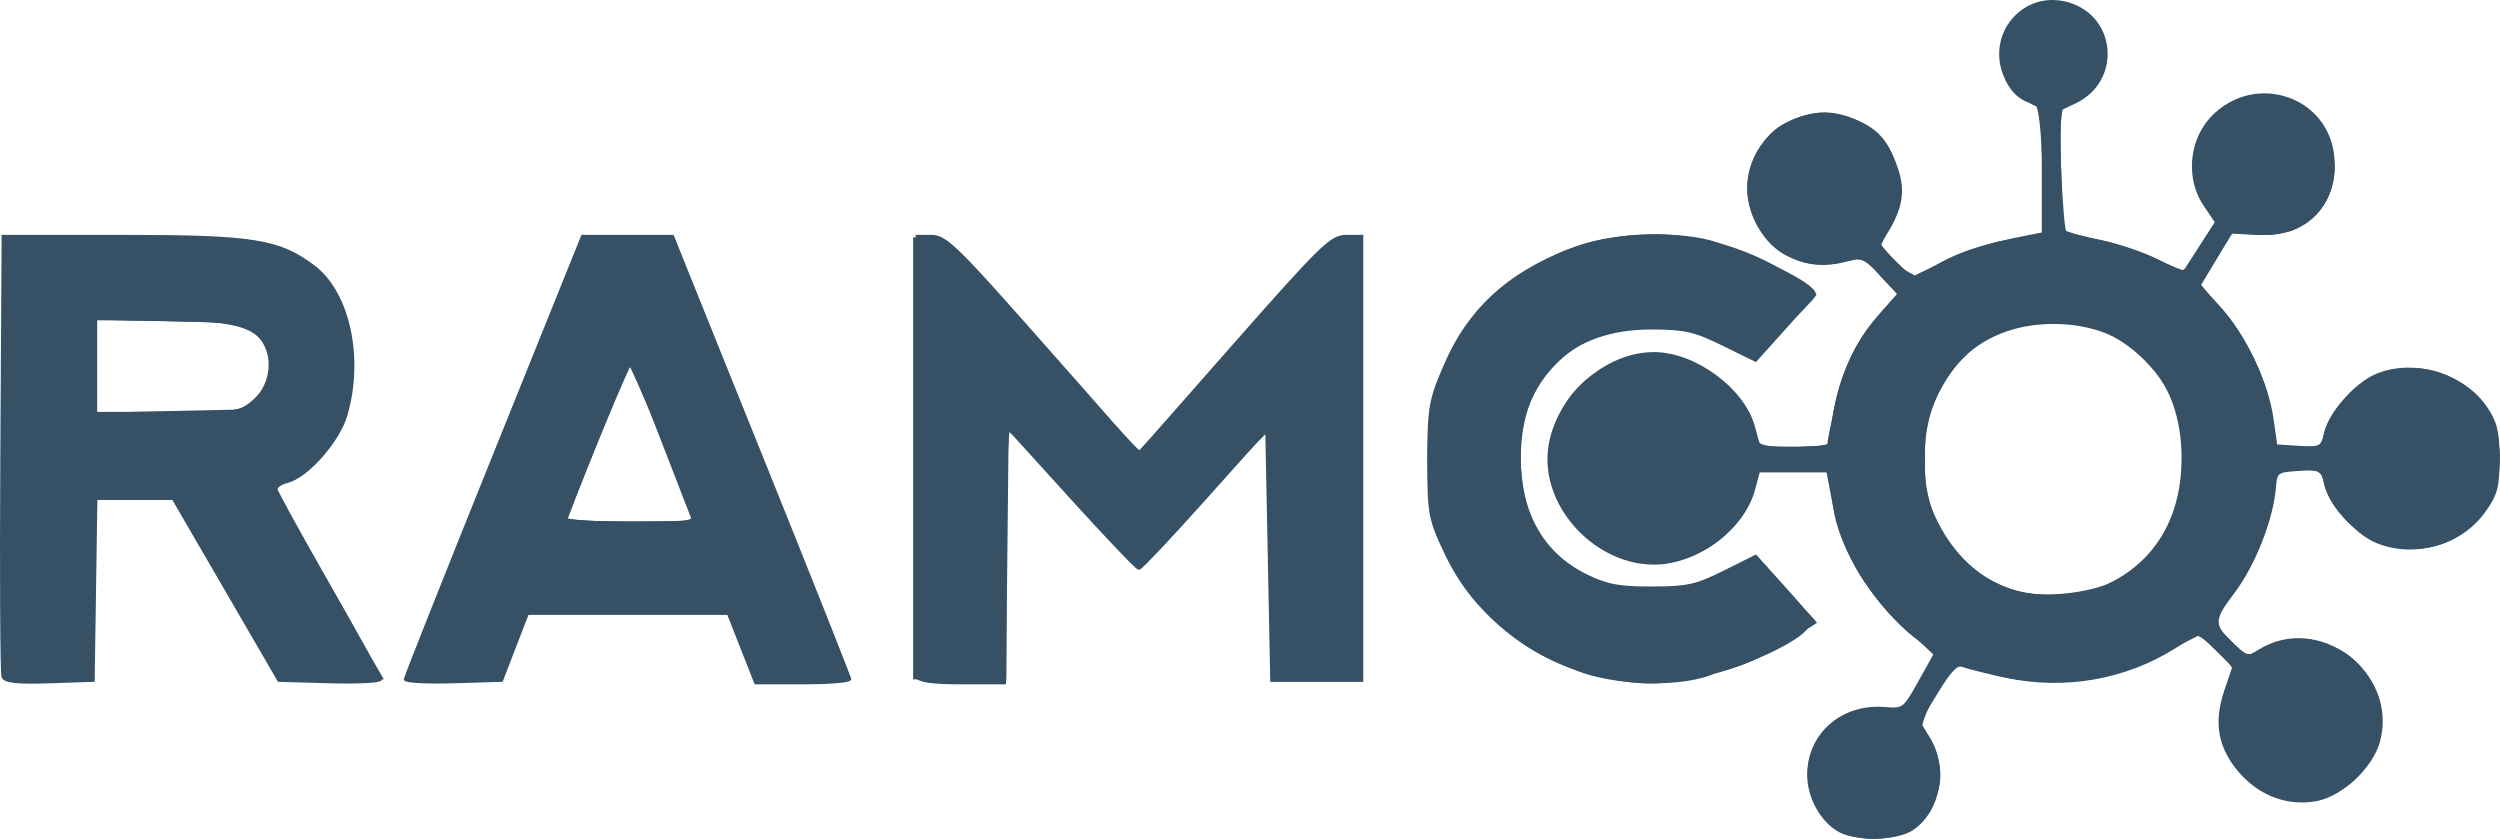 <?xml version="1.0" encoding="UTF-8" standalone="no"?>
<!-- Created with Inkscape (http://www.inkscape.org/) -->

<svg
   xmlns:dc="http://purl.org/dc/elements/1.1/"
   xmlns:cc="http://creativecommons.org/ns#"
   xmlns:rdf="http://www.w3.org/1999/02/22-rdf-syntax-ns#"
   xmlns:svg="http://www.w3.org/2000/svg"
   xmlns="http://www.w3.org/2000/svg"
   xmlns:sodipodi="http://sodipodi.sourceforge.net/DTD/sodipodi-0.dtd"
   xmlns:inkscape="http://www.inkscape.org/namespaces/inkscape"
   width="209.35mm"
   height="70.241mm"
   viewBox="0 0 209.35 70.241"
   version="1.1"
   id="svg835"
   inkscape:version="0.92.4 (5da689c313, 2019-01-14)"
   sodipodi:docname="ramco_logo_slate.svg">
  <defs
     id="defs829" />
  <sodipodi:namedview
     id="base"
     pagecolor="#ffffff"
     bordercolor="#ff6666"
     borderopacity="1"
     inkscape:pageopacity="0.0"
     inkscape:pageshadow="2"
     inkscape:zoom="0.35"
     inkscape:cx="-68.091371"
     inkscape:cy="132.73894"
     inkscape:document-units="mm"
     inkscape:current-layer="layer1"
     showgrid="false"
     fit-margin-top="0"
     fit-margin-left="0"
     fit-margin-right="0"
     fit-margin-bottom="0"
     inkscape:pagecheckerboard="true"
     borderlayer="false"
     inkscape:window-width="2560"
     inkscape:window-height="1017"
     inkscape:window-x="-8"
     inkscape:window-y="-8"
     inkscape:window-maximized="1" />
  <g
     inkscape:label="Layer 1"
     inkscape:groupmode="layer"
     id="layer1"
     transform="translate(-1.007,-113.713)">
    <g
       id="g1572"
       style="fill:#365166;stroke:#365166;stroke-width:0.203;stroke-opacity:1"
       transform="matrix(1.307,0,0,1.305,1.066,113.678)">
      <path
         inkscape:connector-curvature="0"
         id="path1534"
         d="m 117.821,53.327 c -1.139,-0.632 -1.976,-2.142 -1.977,-3.567 -0.002,-2.602 2.146,-4.487 4.857,-4.263 1.219,0.101 1.274,0.059 2.249,-1.697 l 1,-1.8 -2.131,-1.993 c -2.427,-2.27 -3.806,-4.753 -4.404,-7.927 l -0.377,-2 h -2.186 -2.186 l -0.365,1.355 c -0.681,2.529 -3.644,4.722 -6.38,4.722 -3.478,0 -6.72,-3.211 -6.72,-6.656 0,-3.437 3.313,-6.78 6.72,-6.78 2.62,0 5.735,2.304 6.381,4.72 l 0.364,1.36 h 2.228 c 1.225,0 2.23,-0.108 2.233,-0.24 0.003,-0.132 0.208,-1.197 0.456,-2.366 0.544,-2.565 1.417,-4.352 2.963,-6.063 l 1.157,-1.28 -1.188,-1.216 c -1.13,-1.157 -1.245,-1.201 -2.383,-0.897 -4.75,1.268 -8.176,-4.515 -4.722,-7.969 2.333,-2.333 6.515,-1.601 7.751,1.355 0.617,1.478 0.55,2.968 -0.201,4.441 l -0.642,1.26 1.122,1.122 c 1.121,1.121 1.123,1.122 2.002,0.55 1.719,-1.117 3.257,-1.655 6.56,-2.298 l 0.88,-0.171 V 10.944 6.86 l -0.966,-0.364 c -0.652,-0.246 -1.133,-0.762 -1.48,-1.59 -1.144,-2.724 1.249,-5.461 4.042,-4.625 3.005,0.9 3.272,4.934 0.417,6.289 l -1.138,0.54 0.157,3.813 c 0.086,2.097 0.235,3.891 0.331,3.986 0.095,0.095 1.107,0.369 2.247,0.607 1.141,0.239 2.811,0.807 3.711,1.264 l 1.638,0.83 1.069,-1.666 1.069,-1.666 -0.749,-1.103 c -0.94,-1.385 -0.985,-3.343 -0.111,-4.777 2.43,-3.985 8.324,-2.426 8.321,2.201 -0.002,2.815 -1.94,4.557 -4.895,4.4 l -1.642,-0.087 -1.036,1.725 -1.036,1.725 1.292,1.402 c 1.605,1.741 3.062,4.797 3.393,7.117 l 0.251,1.76 1.488,0.096 c 1.435,0.093 1.496,0.061 1.708,-0.904 0.282,-1.282 1.933,-3.164 3.263,-3.72 2.37,-0.99 5.544,-0.047 6.987,2.076 0.641,0.944 0.788,1.555 0.788,3.278 0,1.829 -0.127,2.292 -0.927,3.398 -1.499,2.07 -4.472,2.896 -6.848,1.903 -1.33,-0.556 -2.982,-2.438 -3.263,-3.72 -0.212,-0.965 -0.273,-0.997 -1.711,-0.904 -1.451,0.094 -1.493,0.126 -1.585,1.216 -0.169,2.01 -1.322,4.925 -2.632,6.653 -1.394,1.839 -1.385,2.14 0.106,3.535 0.736,0.688 0.859,0.709 1.549,0.271 3.778,-2.396 8.828,1.413 7.654,5.774 -0.436,1.621 -2.365,3.435 -3.97,3.737 -1.773,0.333 -3.508,-0.282 -4.784,-1.695 -1.424,-1.576 -1.734,-3.189 -1.018,-5.298 l 0.526,-1.549 -1.123,-1.123 -1.123,-1.123 -1.545,0.979 c -3.183,2.017 -7.081,2.7 -10.825,1.896 -1.232,-0.265 -2.476,-0.575 -2.764,-0.689 -0.394,-0.157 -0.813,0.267 -1.689,1.709 l -1.165,1.918 0.648,1.063 c 1.177,1.931 0.668,4.669 -1.082,5.815 -0.961,0.63 -3.547,0.683 -4.607,0.095 z m 17.463,-15.855 c 2.946,-1.519 4.54,-4.334 4.546,-8.033 0.009,-5.284 -3.269,-8.726 -8.31,-8.726 -5.053,0 -8.394,3.549 -8.373,8.894 0.017,4.242 2.42,7.493 6.293,8.511 1.455,0.382 4.501,0.045 5.844,-0.647 z M 0.151,43.453 C 0.064,43.226 0.031,36.776 0.077,29.12 L 0.16,15.2 h 7.68 c 8.339,0 9.992,0.263 12.207,1.94 2.224,1.684 3.131,5.851 2.07,9.505 -0.488,1.681 -2.488,3.955 -3.759,4.274 C 17.941,31.024 17.6,31.22 17.6,31.356 c 0,0.136 1.512,2.892 3.359,6.125 1.847,3.233 3.359,5.992 3.36,6.13 6.08e-4,0.138 -1.46,0.21 -3.245,0.16 l -3.246,-0.091 -3.388,-5.84 -3.388,-5.84 H 8.573 6.094 l -0.087,5.84 L 5.92,43.68 3.115,43.773 c -2.064,0.068 -2.847,-0.017 -2.963,-0.32 z M 16.508,25.502 C 17.401,24.464 17.522,22.888 16.791,21.844 16.073,20.82 14.398,20.484 10,20.482 l -3.92,-0.002 v 3.063 3.063 l 4.828,-0.103 4.828,-0.103 z m 9.425,18.109 c 0.008,-0.138 2.564,-6.588 5.68,-14.332 l 5.666,-14.08 h 2.88 2.88 l 5.666,14.08 c 3.116,7.744 5.672,14.188 5.68,14.32 0.008,0.132 -1.341,0.24 -2.998,0.24 h -3.012 l -0.879,-2.24 -0.879,-2.24 h -6.432 -6.432 l -0.833,2.16 -0.833,2.16 -3.084,0.092 c -1.696,0.05 -3.078,-0.022 -3.07,-0.16 z M 43.879,32.08 c -0.325,-0.836 -1.216,-3.14 -1.978,-5.12 -0.763,-1.98 -1.466,-3.599 -1.564,-3.599 -0.133,0.001 -2.66,6.103 -4.124,9.958 -0.059,0.154 1.775,0.281 4.075,0.281 h 4.182 z m 14.828,11.36 c -0.084,-0.22 -0.116,-6.664 -0.07,-14.32 l 0.083,-13.92 h 0.946 c 0.824,0 1.601,0.742 6.038,5.76 2.801,3.168 5.565,6.309 6.143,6.981 l 1.051,1.221 6.136,-6.981 c 5.571,-6.338 6.23,-6.981 7.151,-6.981 H 87.2 v 14.24 14.24 h -2.88 -2.88 l -0.16,-8.061 -0.16,-8.061 -3.983,4.461 c -2.191,2.454 -4.086,4.461 -4.213,4.461 -0.126,0 -2.078,-2.042 -4.337,-4.538 L 64.48,27.403 l -0.085,8.218 -0.085,8.218 h -2.725 c -1.885,0 -2.772,-0.123 -2.878,-0.4 z m 43.822,-0.075 C 98.219,42.427 94.573,39.548 92.707,35.608 91.721,33.528 91.68,33.279 91.68,29.44 c 0,-3.839 0.041,-4.088 1.027,-6.168 3.682,-7.774 13.503,-10.462 21.373,-5.849 2.227,1.305 2.231,1.384 0.19,3.666 l -1.834,2.049 -2.093,-1.03 c -1.797,-0.885 -2.44,-1.032 -4.551,-1.04 -5.266,-0.021 -8.461,3.082 -8.498,8.253 -0.026,3.59 1.442,6.233 4.235,7.625 1.351,0.673 2.091,0.816 4.243,0.816 2.287,0 2.855,-0.124 4.638,-1.015 l 2.032,-1.015 1.84,2.051 c 1.721,1.919 1.807,2.088 1.322,2.623 -0.848,0.937 -4.246,2.447 -6.645,2.953 -2.687,0.567 -3.857,0.568 -6.431,0.008 z"
         style="fill:#365166;fill-opacity:1;stroke:#365166;stroke-width:0.203;stroke-opacity:1" />
      <path
         sodipodi:nodetypes="cccccccccccscscccccscccscccccsccsscscsccccccccccsccccscscsssccscccsccccssccccsccccscccsscsccccsscscscccccccccccccsscccsccccccccccccccccccscsssccsscsscccccsscscscscccccsscscccscssccccccc"
         inkscape:connector-curvature="0"
         id="path1532"
         d="m 117.637,53.092 c -2.611,-2.054 -2.264,-5.776 0.659,-7.07 0.936,-0.414 1.727,-0.547 2.45,-0.411 1.035,0.194 1.105,0.138 2.261,-1.802 1.104,-1.853 1.15,-2.026 0.616,-2.324 -2.692,-1.507 -5.632,-6.072 -6.107,-9.485 l -0.245,-1.76 h -2.345 -2.345 l -0.434,1.261 c -0.974,2.834 -3.261,4.48 -6.231,4.485 -6.617,0.011 -9.02,-8.844 -3.308,-12.191 3.862,-2.263 8.519,-0.162 9.85,4.445 0.135,0.468 0.549,0.56 2.527,0.56 h 2.365 l 0.184,-1.779 c 0.217,-2.102 1.635,-5.297 3.084,-6.947 l 1.033,-1.176 -1.065,-1.294 c -0.79,-0.96 -1.231,-1.248 -1.705,-1.116 -1.985,0.551 -2.731,0.525 -4.12,-0.148 -1.071,-0.518 -1.611,-1.048 -2.101,-2.06 -0.812,-1.677 -0.819,-2.537 -0.036,-4.261 0.683,-1.504 2.497,-2.659 4.177,-2.659 1.588,0 3.431,1.132 4.156,2.552 0.818,1.603 0.816,2.898 -0.007,4.51 l -0.651,1.276 1.018,1.213 1.018,1.213 2.433,-1.239 c 1.623,-0.827 3.045,-1.301 4.273,-1.426 L 130.88,15.27 v -4.275 c 0,-3.316 -0.094,-4.275 -0.42,-4.275 -0.231,0 -0.827,-0.424 -1.324,-0.943 -2.039,-2.128 -0.552,-5.544 2.412,-5.544 2.873,0 4.284,3.504 2.236,5.552 -0.514,0.514 -1.167,0.935 -1.449,0.935 -0.451,0 -0.503,0.523 -0.425,4.239 l 0.089,4.239 1.894,0.236 c 1.042,0.13 2.827,0.673 3.968,1.206 1.14,0.534 2.106,0.932 2.145,0.885 0.039,-0.047 0.503,-0.785 1.03,-1.641 l 0.958,-1.555 -0.797,-1.426 c -1.659,-2.969 0.004,-6.301 3.349,-6.709 3.5,-0.427 6.126,3.778 4.265,6.83 -0.879,1.441 -2.301,2.096 -4.266,1.963 l -1.616,-0.109 -1.082,1.692 -1.082,1.692 1.34,1.509 c 1.751,1.971 3.105,4.854 3.367,7.171 l 0.21,1.857 h 1.533 c 1.422,0 1.548,-0.066 1.731,-0.903 0.309,-1.405 1.946,-3.148 3.521,-3.75 1.961,-0.749 3.997,-0.421 5.481,0.882 1.528,1.341 2.05,2.474 2.05,4.447 0,4.244 -4.018,6.865 -7.853,5.123 -1.535,-0.697 -2.89,-2.208 -3.185,-3.551 -0.2,-0.912 -0.3,-0.968 -1.742,-0.968 h -1.53 l -0.182,1.761 c -0.209,2.021 -1.382,4.784 -2.783,6.553 -0.531,0.67 -0.965,1.35 -0.965,1.51 0,0.16 0.487,0.764 1.083,1.341 1.063,1.03 1.102,1.04 2.064,0.543 1.376,-0.712 3.816,-0.649 5.096,0.131 3.126,1.906 3.126,6.738 0,8.643 -1.358,0.828 -3.11,0.865 -4.587,0.273 -0.976,-0.391 -1.832,-1.057 -2.377,-1.952 -0.762,-1.249 -0.848,-3.71 -0.175,-5.01 0.446,-0.863 0.419,-0.939 -0.733,-2.064 l -1.196,-1.168 -2.547,1.284 c -3.885,1.958 -8.646,2.279 -12.143,0.818 l -1.094,-0.457 -1.141,2.04 -1.141,2.04 0.645,1.057 c 1.222,2.005 0.63,4.682 -1.286,5.814 -1.27,0.75 -3.544,0.679 -4.59,-0.145 z m 17.557,-15.51 c 5.042,-2.393 6.43,-9.778 2.645,-14.078 -1.888,-2.145 -3.415,-2.829 -6.319,-2.832 -2.765,-0.003 -4.267,0.577 -6.01,2.32 -1.706,1.706 -2.437,3.629 -2.45,6.451 -0.027,5.513 3.665,9.152 8.965,8.836 1.07,-0.064 2.496,-0.377 3.169,-0.697 z M 0.32,29.44 v -14.08 h 7.622 c 8.566,0 10.115,0.257 12.113,2.011 1.707,1.499 2.33,3.118 2.338,6.079 0.004,1.54 -0.182,2.944 -0.489,3.68 -0.605,1.451 -2.148,3.094 -3.386,3.607 C 18.013,30.947 17.6,31.249 17.6,31.409 c 0,0.237 1.563,3.04 6.62,11.871 0.076,0.132 -1.347,0.238 -3.161,0.236 L 17.76,43.512 14.45,37.756 11.14,32 H 8.45 5.76 v 5.76 5.76 H 3.04 0.32 Z m 15.975,-3.708 c 1.329,-1.118 1.404,-3.145 0.16,-4.316 -0.788,-0.741 -1.046,-0.78 -5.76,-0.878 L 5.76,20.435 v 3.063 3.063 h 4.775 c 4.671,0 4.797,-0.018 5.76,-0.828 z M 31.609,29.451 37.245,15.36 H 40.16 43.075 L 48.711,29.451 54.346,43.543 51.298,43.451 48.251,43.36 l -0.799,-2 -0.799,-2 h -6.476 -6.476 L 32.918,41.36 l -0.783,2 -3.08,0.091 -3.08,0.091 z M 44.48,33.499 C 44.48,32.984 40.357,23.042 40.229,23.249 40.004,23.613 36.16,33.244 36.16,33.444 c 0,0.086 1.872,0.156 4.16,0.156 2.288,0 4.16,-0.045 4.16,-0.101 z m 14.08,-4.059 v -14.08 h 1.082 c 1.009,0 1.491,0.466 7.118,6.88 3.32,3.784 6.109,6.869 6.198,6.856 0.089,-0.013 2.831,-3.073 6.093,-6.8 5.163,-5.898 6.064,-6.789 6.96,-6.876 L 87.04,15.319 V 29.42 43.52 H 84.32 81.6 l -0.04,-5.84 c -0.022,-3.212 -0.13,-6.822 -0.24,-8.022 l -0.2,-2.182 -4,4.496 c -2.2,2.473 -4.088,4.499 -4.196,4.502 -0.108,0.003 -1.98,-2 -4.16,-4.451 C 66.584,29.572 64.692,27.556 64.56,27.543 c -0.132,-0.013 -0.24,3.577 -0.24,7.977 v 8 h -2.88 -2.88 z m 42.24,13.425 c -5.721,-2.054 -9.28,-7.202 -9.28,-13.425 0,-4.953 2.181,-9.186 6.073,-11.784 2.649,-1.769 4.566,-2.297 8.305,-2.289 3.523,0.008 6.274,0.801 8.794,2.534 l 1.504,1.035 -1.509,1.652 c -0.83,0.909 -1.677,1.838 -1.882,2.065 -0.301,0.332 -0.722,0.229 -2.174,-0.535 C 105.843,19.599 100.41,20.962 98.174,25.242 97.43,26.667 97.28,27.35 97.28,29.327 c 0,3.69 1.368,6.224 4.1,7.595 2.945,1.478 6.687,1.344 9.615,-0.345 1.163,-0.671 1.46,-0.732 1.789,-0.371 0.217,0.239 1.079,1.183 1.915,2.099 l 1.52,1.665 -1.746,1.117 c -2.786,1.782 -5.154,2.435 -8.783,2.422 -2.285,-0.008 -3.605,-0.182 -4.89,-0.643 z"
         style="fill:#365166;fill-opacity:1;stroke:#365166;stroke-width:0.203;stroke-opacity:1" />
      <path
         sodipodi:nodetypes="cccsccccsccsccccscscccscsscccccscsscscscscsccccccccccccsscccsccsccccscssccccccscscscsccsscssssccccscccccccccsscccscssccccccccccccccsccsscccsscsscccccssscscsccccsscssscscccsscccccs"
         inkscape:connector-curvature="0"
         id="path1530"
         d="m 117.821,53.112 c -1.299,-0.792 -2.108,-2.572 -1.834,-4.034 0.421,-2.244 2.845,-3.901 4.89,-3.343 0.83,0.226 0.958,0.114 2.103,-1.843 1.127,-1.927 1.176,-2.108 0.644,-2.406 -2.726,-1.525 -6.003,-6.129 -6.169,-9.473 -0.213,-0.912 -0.17,-1.348 -0.182,-1.771 -0.234,-0.16 -1.52,-0.032 -2.62,-0.035 -2.071,0.035 -2.03,-1.536 0.331,-1.389 l 2.15,-0.105 0.312,-1.718 c 0.281,-2.261 1.231,-4.683 2.815,-6.515 l 1.38,-1.595 -1.105,-1.163 c -0.786,-0.954 -1.124,-1.14 -1.655,-1.189 -1.985,0.551 -2.968,0.513 -4.357,-0.159 C 113.003,15.638 112,13.725 112,12.16 c 0,-1.526 0.948,-3.445 2.387,-4.141 1.683,-0.815 2.875,-0.932 4.629,-0.136 1.046,0.475 1.608,1.026 2.083,2.072 0.794,1.748 0.838,2.824 0.041,4.386 -0.352,0.69 -0.815,1.231 -0.807,1.326 0.007,0.095 0.498,0.726 1.143,1.341 0.453,0.433 0.444,0.427 1.152,0.809 l 1.537,-0.746 c 1.715,-0.832 2.984,-1.316 5.434,-1.675 l 1.44,-0.211 -0.119,-4.153 c -0.076,-2.672 -0.246,-4.2 -0.477,-4.285 -0.197,-0.073 -0.756,-0.53 -1.241,-1.015 -1.263,-1.263 -1.241,-3.184 0.052,-4.477 2.061,-2.061 5.465,-0.651 5.465,2.265 0,1.042 -0.202,1.531 -0.935,2.265 -0.514,0.514 -1.162,0.935 -1.44,0.935 -0.435,0 -0.505,0.6 -0.505,4.32 v 4.32 h 1.086 c 1.325,0 4.926,1.08 5.798,1.739 0.989,0.748 1.227,0.622 2.36,-1.248 l 1.06,-1.749 -0.664,-0.844 c -1.032,-1.313 -1.161,-2.725 -0.403,-4.439 0.534,-1.206 0.93,-1.606 2.109,-2.127 1.855,-0.821 3.352,-0.572 4.805,0.798 1.145,1.08 1.673,2.77 1.314,4.202 -0.113,0.45 -0.694,1.351 -1.291,2.002 -1.04,1.134 -1.174,1.184 -3.16,1.179 l -2.074,-0.006 -1,1.672 -1,1.672 1.612,2 c 1.737,2.155 2.763,4.478 3.138,7.098 l 0.236,1.649 1.353,0.098 1.353,0.098 0.761,-1.721 c 0.863,-1.952 1.968,-2.962 3.773,-3.448 2.331,-0.628 4.804,0.378 6.266,2.547 0.97,1.44 1.001,4.098 0.066,5.741 -2.331,4.099 -8.397,3.639 -10.079,-0.766 -0.541,-1.416 -0.563,-1.431 -2.058,-1.431 h -1.512 l -0.18,1.523 c -0.263,2.221 -1.328,4.805 -2.751,6.677 l -1.248,1.64 1.125,1.125 c 0.676,0.676 1.031,1.278 0.888,1.509 -0.163,0.264 -0.627,0.003 -1.489,-0.839 -1.073,-1.048 -1.33,-1.165 -1.803,-0.821 -0.303,0.221 -1.479,0.856 -2.612,1.412 -1.824,0.895 -2.449,1.026 -5.44,1.147 -2.769,0.111 -3.714,0.022 -5.229,-0.492 l -1.85,-0.628 -1.141,2.041 c -0.628,1.122 -1.05,2.218 -0.937,2.434 0.112,0.216 0.412,0.753 0.667,1.193 1.967,3.401 -2.414,7.217 -5.867,5.112 z M 134.491,37.894 c 3.263,-1.112 5.485,-4.462 5.5,-8.294 0.012,-3.101 -0.732,-4.869 -2.871,-6.824 -4.245,-3.88 -10.517,-2.704 -13.036,2.427 -0.743,1.512 -0.897,2.254 -0.897,4.258 0,2.061 0.086,2.653 0.904,4.243 2.034,3.958 6.114,5.65 10.401,4.19 z M 0.32,29.44 v -14.08 h 7.622 c 8.566,0 10.115,0.257 12.113,2.011 1.656,1.454 2.33,3.136 2.336,5.829 0.003,1.232 -0.148,2.79 -0.334,3.463 -0.406,1.461 -2.171,3.508 -3.5,4.059 C 18.03,30.939 17.6,31.265 17.6,31.444 c 0,0.278 4.188,7.802 6.143,11.036 l 0.629,1.04 -3.306,-0.011 L 17.76,43.499 15.2,38.983 C 13.792,36.5 12.243,33.834 11.759,33.06 l -0.881,-1.407 -2.479,0.093 -2.479,0.093 -0.087,5.84 -0.087,5.84 H 3.033 0.32 Z m 16.027,-3.771 c 1.327,-1.186 1.462,-2.998 0.226,-4.235 C 15.751,20.611 15.571,20.638 10.714,20.537 L 5.76,20.435 v 3.063 3.063 h 4.795 c 4.793,0 4.795,-3.84e-4 5.792,-0.891 z M 26.24,43.294 c 0,-0.138 2.484,-6.477 5.52,-14.088 l 5.52,-13.837 2.898,-0.004 2.898,-0.004 5.635,14.091 5.635,14.091 -3.047,-0.091 -3.047,-0.091 -0.799,-2 -0.799,-2 h -6.498 -6.498 l -0.763,2 -0.763,2 -2.945,0.092 C 27.565,43.503 26.24,43.431 26.24,43.294 Z M 44.338,33.04 C 42.603,28.412 40.445,23.043 40.32,23.044 c -0.167,0.002 -4.16,9.908 -4.16,10.32 0,0.129 1.887,0.235 4.194,0.235 3.861,0 4.178,-0.044 3.984,-0.56 z m 14.542,-3.6 v -14.08 h 0.925 c 0.805,0 1.704,0.892 6.939,6.887 3.308,3.788 6.107,6.848 6.22,6.8 0.113,-0.048 2.866,-3.111 6.116,-6.807 5.123,-5.825 6.047,-6.733 6.935,-6.82 L 87.04,15.319 V 29.42 43.52 H 84.32 81.6 v -8 c 0,-4.4 -0.123,-8 -0.273,-8 -0.15,0 -2.036,1.98 -4.192,4.4 -2.155,2.42 -4.021,4.439 -4.145,4.486 -0.125,0.047 -2.005,-1.897 -4.178,-4.32 C 66.639,29.663 64.739,27.632 64.591,27.573 64.442,27.515 64.32,31.079 64.32,35.493 v 8.027 H 61.6 58.88 Z m 42.138,13.53 c -3.54,-1.456 -6.567,-3.597 -8.355,-7.325 -1.116,-2.326 -1.163,-2.626 -1.163,-6.193 -1.03e-4,-3.474 0.172,-3.9 1.055,-5.97 1.754,-4.115 4.762,-6.248 8.543,-7.6 2.347,-0.839 6.624,-0.982 8.903,-0.187 2.391,0.834 6.231,2.556 6.197,3.241 -0.008,0.157 -1.14,1.243 -2.064,2.243 l -1.679,1.818 -1.947,-0.965 c -5.556,-2.754 -11.526,-0.548 -13.031,4.814 -0.657,2.341 -0.516,4.109 0.519,6.528 1.867,4.361 7.545,5.916 12.566,3.442 l 1.92,-0.946 1.814,1.985 1.814,1.985 -0.694,0.571 c -1.12,0.923 -3.769,2.212 -5.494,2.673 -2.176,1.059 -6.69,0.795 -8.902,-0.115 z"
         style="fill:#365166;fill-opacity:1;stroke:#365166;stroke-width:0.203;stroke-opacity:1" />
    </g>
  </g>
</svg>
